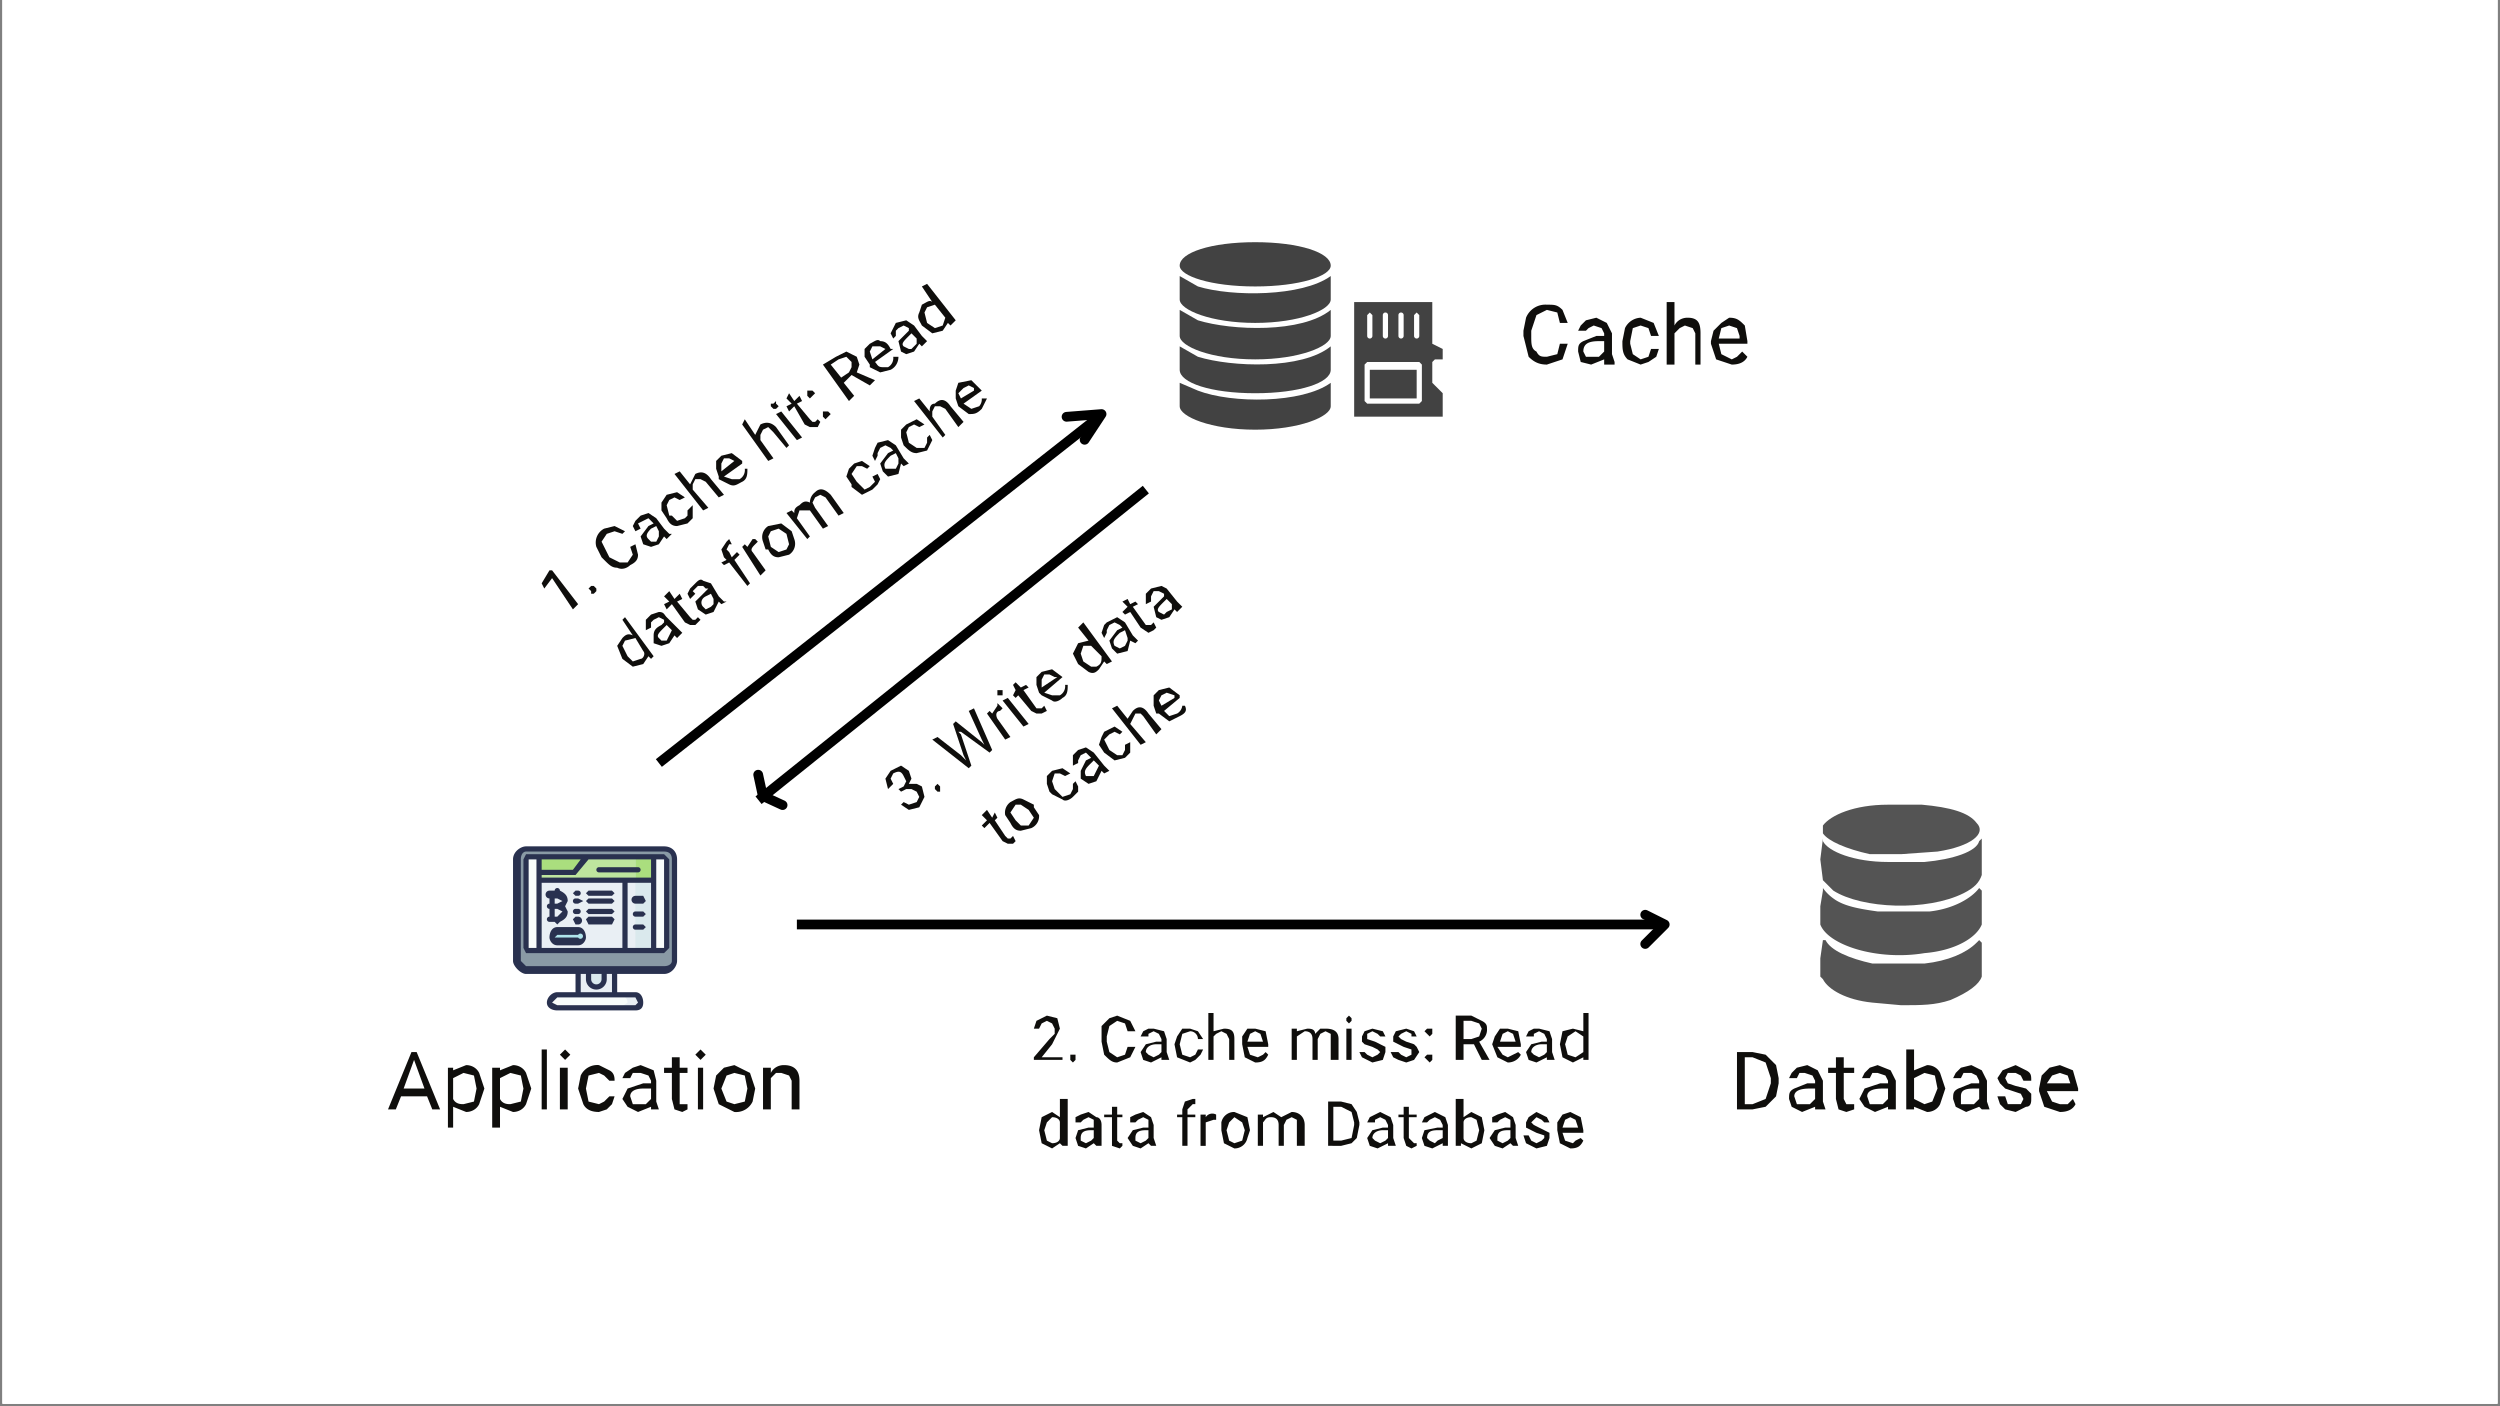 <svg xmlns="http://www.w3.org/2000/svg" width="1280" viewBox="0 0 960 540" height="720" version="1.0"><rect x="0" y="0" width="960" height="540" fill="#808080" stroke="none"/><defs><clipPath id="a"><path d="M1 0h958v539H1Zm0 0"/></clipPath><clipPath id="b"><path d="M520 116h34v44h-34Zm0 0"/></clipPath><clipPath id="c"><path d="M453 146h58v19h-58Zm0 0"/></clipPath><clipPath id="d"><path d="M453 133h59v19h-59Zm0 0"/></clipPath><clipPath id="e"><path d="M453 119h59v19h-59Zm0 0"/></clipPath><clipPath id="f"><path d="M453 105h59v19h-59Zm0 0"/></clipPath><clipPath id="g"><path d="M453 93h59v18h-59Zm0 0"/></clipPath><clipPath id="h"><path d="M699 308h62v21h-62Zm0 0"/></clipPath><clipPath id="i"><path d="M699 322h63v26h-63Zm0 0"/></clipPath><clipPath id="j"><path d="M699 341h63v26h-63Zm0 0"/></clipPath><clipPath id="k"><path d="M699 360h63v26h-63Zm0 0"/></clipPath><clipPath id="l"><path d="M197 325h63v63h-63Zm0 0"/></clipPath></defs><g clip-path="url(#a)" fill="#FFF"><path d="M1 0h958v10922H1Zm0 0"/><path d="M1 0h958v539H1Zm0 0"/><path d="M1 0h958v539H1Zm0 0"/><path d="M1 0h958v539H1Zm0 0"/></g><g clip-path="url(#b)"><path fill="#424242" d="M554 151v9h-34v-44h30v16l4 2v4h-3l-1 1v8l1 1Zm-8 3v-14l-1-1h-20l-1 1v14l1 1h20l1-1Zm-1-25v-8l-1-1-1 1v8a1 1 0 0 0 2 0Zm-6 0v-8a1 1 0 0 0-2 0v8a1 1 0 1 0 2 0Zm-6 0v-8a1 1 0 0 0-2 0v8a1 1 0 1 0 2 0Zm-6 0v-8l-1-1-1 1v8a1 1 0 0 0 2 0" fill-rule="evenodd"/></g><path fill="#424242" d="M526 153h18v-11h-18v11" fill-rule="evenodd"/><g clip-path="url(#c)"><path fill="#424242" d="M511 147v9c0 4-12 9-29 9s-29-5-29-9v-9l7 3c13 5 40 5 51-3" fill-rule="evenodd"/></g><g clip-path="url(#d)"><path fill="#424242" d="M511 133v9c0 5-12 9-29 9s-29-4-29-9v-9l7 4c13 4 40 5 51-4" fill-rule="evenodd"/></g><g clip-path="url(#e)"><path fill="#424242" d="M511 119v10c0 4-12 9-29 9s-29-5-29-9v-10l7 4c13 4 40 5 51-4" fill-rule="evenodd"/></g><g clip-path="url(#f)"><path fill="#424242" d="M511 106v9c0 4-12 9-29 9s-29-5-29-9v-9l7 4c13 4 40 4 51-4" fill-rule="evenodd"/></g><g clip-path="url(#g)"><path fill="#424242" d="M482 93c17 0 29 4 29 9 0 4-12 8-29 8s-29-4-29-8c0-5 12-9 29-9" fill-rule="evenodd"/></g><g clip-path="url(#h)"><path fill="#545454" d="M725 309c-13 0-22 4-25 8v3c2 3 9 6 18 8h12l14-1c13-2 19-7 15-11-3-4-10-6-21-7h-13Zm0 0"/></g><g clip-path="url(#i)"><path fill="#545454" d="m700 322-1 8 1 8 4 4c11 7 36 8 50 1 4-2 6-4 7-7v-14l-1 1c-1 4-10 7-21 8h-14c-13 0-23-4-25-8v-1Zm0 0"/></g><g clip-path="url(#j)"><path fill="#545454" d="m700 342-1 6v7c3 8 22 14 40 11 12-1 20-6 22-11v-13l-1-1c-3 4-10 8-19 9h-20c-7-1-13-2-17-5a17 17 0 0 1-4-4v1Zm0 0"/></g><g clip-path="url(#k)"><path fill="#545454" d="m700 361-1 7v7l1 1c2 4 9 8 19 9l11 1c8 0 13 0 19-2 7-3 11-6 12-9v-13l-1-1-1 1c-4 4-11 7-20 8h-20c-9-2-16-5-18-9h-1Zm0 0"/></g><path fill="#899AA5" d="M202 326h53c3 0 4 2 4 4v39c0 2-1 3-4 3h-53c-2 0-3-1-3-3v-39c0-2 1-4 3-4"/><path fill="#E9EFF4" d="M222 382h14v-10h-14v10"/><path fill="#F8FCFB" d="M214 382h30c1 0 2 1 2 3l-2 2h-30c-2 0-3-1-3-2 0-2 1-3 3-3"/><path fill="#DAE9ED" d="M226 372v4c0 2 1 3 3 3s3-1 3-3v-4h-6"/><path fill="#F8FCFB" d="M202 329v36h53l1-1v-34l-1-1h-53"/><path fill="#E9EFF4" d="M238 382c1 0 3 1 3 3l-3 2h6l2-2c0-2-1-3-2-3h-6M207 329h44v36h-44v-36"/><path fill="#BEE59E" d="M207 338h44v-9h-44v9"/><path fill="#AADE7E" d="M207 335h13l6-6h-19v6"/><path fill="#AFE4EB" d="M214 358h8a2 2 0 1 1 0 4h-8l-2-2c0-2 1-2 2-2"/><path fill="#DAE9ED" d="M244 329v36h7v-36h-7"/><path fill="#AADE7E" d="M244 329v9h7v-9h-7"/><path fill="#29314F" d="m213 354 1 1 1-1c2-1 3-2 3-4l-1-2 1-2c0-2-1-3-3-4a1 1 0 0 0-2 0h-2a1 1 0 1 0 0 3v2a1 1 0 1 0 0 2v3a1 1 0 1 0 0 2Zm0-9h1l2 1-2 1h-1Zm0 4h1l2 1-2 2h-1v-3M226 344h9l1-1-1-1h-9l-1 1 1 1M235 345h-9l-1 1 1 1h9l1-1-1-1M235 349h-9l-1 1 1 1h9l1-1-1-1M235 352h-9l-1 1 1 2h9l1-2-1-1M221 344h1a1 1 0 1 0 0-2h-1l-1 1 1 1M221 347h1l2-1-2-1h-1a1 1 0 1 0 0 2M221 351h1a1 1 0 1 0 0-2h-1a1 1 0 1 0 0 2M221 355h1a1 1 0 1 0 0-3h-1l-1 1 1 2M222 356h-8c-2 0-3 2-3 4 0 1 1 3 3 3h8c2 0 3-2 3-3 0-2-1-4-3-4Zm0 4h-9l1-1h8a1 1 0 1 1 0 1"/><g clip-path="url(#l)"><path fill="#29314F" d="M255 374c3 0 5-3 5-5v-39c0-3-2-5-5-5h-53c-2 0-5 2-5 5v39c0 2 3 5 5 5h19v7h-7c-2 0-4 2-4 4s2 3 4 3h30c2 0 3-1 3-3s-1-4-3-4h-7v-7Zm-28 0h4v2a2 2 0 0 1-4 0Zm-27-5v-39c0-2 1-3 2-3h53c2 0 3 1 3 3v39c0 1-1 2-3 2h-53l-2-2Zm45 16-1 1h-30l-2-1 2-2h30l1 2Zm-22-4v-7h2v2a4 4 0 0 0 8 0v-2h2v7h-12"/></g><path fill="#29314F" d="m255 366 2-2v-34l-2-2h-53l-1 2v34l1 2h53Zm-14-2v-25h9v25Zm14 0h-3v-34h3Zm-5-27h-42v-1h13l5-6h24Zm-27-7-3 4h-12v-4Zm-20 0h3v34h-3Zm5 9h31v25h-31v-25"/><path fill="#29314F" d="M230 335h15a1 1 0 1 0 0-2h-15a1 1 0 1 0 0 2M247 344h-3a1 1 0 1 0 0 3h3l1-1-1-2M247 350h-3a1 1 0 1 0 0 2h3l1-1-1-1M247 355h-3a1 1 0 1 0 0 2h3l1-1-1-1"/><path d="m602 132-2 6-6 2c-3 0-5-1-7-3l-2-8v-2l1-5a8 8 0 0 1 8-5c3 0 4 0 6 2l2 5h-3l-1-4-4-1-4 2-2 6v2c0 3 0 5 2 6 1 2 2 2 4 2l4-1 1-4ZM616 140v-2l-5 2-4-1-1-4c0-2 0-3 2-4l5-2h3v-1l-1-2-3-1-2 1-1 1h-3l1-2 2-2 4-1 4 2 2 4v8l1 3v1Zm-4-3h2l2-2v-4h-2c-4 0-6 1-6 4l1 2h3ZM630 138l3-1 1-3h3l-1 3-3 2-3 1-5-2c-2-2-2-4-2-7l1-5a7 7 0 0 1 6-4l5 2 2 5h-3l-1-3-3-1-3 1-1 5v1l1 4 3 2ZM643 125c1-2 3-3 5-3 4 0 5 2 5 6v12h-2v-12l-1-2-3-1-2 1-2 2v12h-3v-24h3ZM665 140l-6-2-2-6v-1l1-4 3-3 3-2c3 0 4 1 6 3l1 6v1h-11l1 4 4 2 2-1 2-2 2 2c-1 2-3 3-6 3Zm-1-15-3 1-1 4h8v-1l-1-3-3-1ZM164 421h-10l-2 5h-3l9-22h2l9 22h-3Zm-9-3h8l-4-11ZM186 418l-2 6c-1 2-3 3-5 3l-5-2v8h-2v-23h2v1l5-2c2 0 4 1 5 3l2 6Zm-3 0-1-5-4-1-4 2v8c1 2 3 2 4 2l4-1 1-5ZM204 418l-2 6c-1 2-3 3-5 3l-5-2v8h-3v-23h3v1l5-2c2 0 4 1 5 3l2 6Zm-3 0-1-5-4-1-4 2v8c1 2 3 2 4 2l4-1 1-5ZM210 426h-2v-23h2ZM218 426h-3v-16h3Zm-3-21 1-1 1-1 1 1 1 1-1 1-1 1-1-1-1-1ZM230 424l2-1 2-2h2l-1 3-2 2-3 1c-3 0-5-1-6-3l-2-6 1-5a7 7 0 0 1 7-4l4 2c2 1 2 3 2 4h-2l-2-2-2-1-4 1-1 5 1 5 4 1ZM250 426v-1l-5 2-4-2-2-3 2-4 6-2h3v-1l-1-2-3-1h-3l-1 2h-3l1-2 3-2 3-1 5 2 1 4v8l1 3Zm-5-2h3l2-2v-4h-3c-3 0-5 1-5 3l1 3h2ZM261 406v4h3v2h-3v12h3v2l-2 1-3-1-1-4v-10h-3v-2h3v-4ZM270 426h-2v-16h2Zm-3-21 1-1 1-1 1 1 1 1-1 1-1 1-1-1-1-1ZM274 418l1-5 3-3 4-1 6 3 2 6-1 5a7 7 0 0 1-7 4l-6-3-2-6Zm3 0 2 5 3 1 4-1 1-5-1-5-4-1-3 1-2 5ZM296 410v2c1-2 3-3 5-3 4 0 6 2 6 6v11h-3v-11l-1-2-3-1h-2l-2 2v12h-3v-16ZM667 426v-22h6l5 1 4 4 1 5v2l-1 5-4 4-5 1Zm3-20v18h3l5-2 2-6v-2l-2-6-5-2ZM697 426v-1l-5 2-4-2-1-3c0-2 0-3 2-4l5-2h3v-1l-1-2-3-1h-2l-1 2h-3l1-2 2-2 4-1 4 2 2 4v8l1 3Zm-4-2h2l2-2v-4h-2c-4 0-6 1-6 3l1 3h3ZM708 406v4h4v2h-4v10l1 2h3v2l-3 1-3-1-1-4v-10h-3v-2h3v-4ZM725 426v-1l-5 2-4-2-2-3 2-4 6-2h3v-1l-1-2-3-1h-2l-1 2h-3l1-2 2-2 3-1 5 2 2 4v11Zm-4-2h2l2-2v-4h-2c-4 0-6 1-6 3l1 3h3ZM747 418l-2 6c-1 2-3 3-5 3l-5-2v1h-3v-23h3v8l5-2c2 0 4 1 5 3l2 6Zm-3 0-1-5-4-1-4 2v8l4 2 3-1 2-5ZM761 426l-1-1-5 2-4-2-1-3c0-2 0-3 2-4l5-2h3v-1l-1-2-2-1h-3l-1 2h-3l1-2 2-2 4-1 4 2 2 4v8l1 3Zm-5-2h2l2-2v-4h-2c-4 0-5 1-5 3v3h3ZM777 422l-1-2-3-1-3-1-2-2-1-2 2-3 5-2 4 2c2 1 2 2 2 4h-3l-1-2-2-1h-3l-1 2 1 2 3 1 4 1 2 2v2c0 1 0 3-2 3l-4 2-4-1-2-2-1-3h3l1 3h5l1-2ZM791 427l-6-2-2-6v-1l1-5 3-3 4-1 5 2 2 7v1h-12l2 4 3 1h3l2-2 1 2c-1 2-3 3-6 3Zm0-15-3 1-2 3h9l-1-3-3-1Zm0 0" fill="#0F0E0C"/><path transform="matrix(2.94 -2.312 2.313 2.943 253 293)" fill="none" d="M0 0h57" stroke="#000"/><path stroke-linecap="round" transform="matrix(2.94 -2.312 2.313 2.943 423 159)" fill="none" stroke-linejoin="round" d="m-3-2 3 2-3 1" stroke="#000"/><g fill="#0F0E0C"><path d="m345 303 2-1 1-2-1-2c-1-2-2-2-4-1l-1 2 1 2-2 2-1-4 2-3 4-2 3 2 1 3-1 2h3l2 1 1 4-2 4-4 1-3-2 1-1 2 1 3-1 1-2-1-2-2-1h-2l-2 1ZM359 303v-1l1-1 1 1v2h-1l-1-1ZM369 290l2 2-1-2-4-12 1-1 10 8 1 1-1-2-5-11 2-1 7 16-1 1-11-8h-1l1 1 4 12-1 1-14-11 2-1ZM385 272l-1 1c-1 0-2 1-1 3l5 7-2 1-7-10 1-1 1 1 2-3v-1ZM395 278l-2 1-8-10 2-1Zm-12-11v-2h2v2h-2ZM390 262l2 2 2-1 1 1-2 1 5 7h2l1-1 1 2-2 1h-2l-2-1-5-6-1 1-1-1 1-2-1-2ZM408 268c-1 1-3 2-4 1l-4-2-1-1-1-3v-3l2-2 4-1 4 3-7 6 3 1h3a4 4 0 0 0 2-4h1c0 2 0 4-2 5Zm-7-9-1 2v3l6-4h-1l-2-1h-2ZM414 255l-2-4 2-4 4-1-4-5 2-2 11 15-2 1-1-1-2 3c-1 1-2 2-4 1l-4-3Zm2-1 3 2h2c2-1 2-2 2-4l-4-4h-3l-1 3 1 3ZM436 247l-2-1-1 4-4 1-2-2-1-3 3-4 2-1-1-1-2-1-2 1-1 2v1l-1 2-1-2 1-3 1-1 4-2 3 2 3 5 2 2Zm-4 1 1-2v-1l-1-3-2 1c-2 2-3 3-2 5l2 1 2-1ZM433 230l1 2 2-1 1 1-2 1 5 7h2l1-1 1 2-1 1-2 1-3-2-4-6-2 1-1-1 2-2-2-2ZM452 235l-1-1-2 3-3 1-2-1-1-4 3-3 1-1v-1l-2-1h-2l-1 2v2l-2 1v-4l2-2 4-1 2 1 4 5 2 2Zm-4 0 2-1v-2l-2-2-1 1c-2 2-3 3-2 4l2 1 1-1Zm0 0"/></g><g fill="#0F0E0C"><path d="m379 311 2 3 1-2 1 2-1 1 4 6 1 1h1l1-1 1 2-1 1h-2l-2-1-5-7-2 2-1-1 2-2-2-2ZM388 316l-2-3a5 5 0 0 1 2-5c2-1 3-2 5-1l4 2v1l2 3a5 5 0 0 1-3 5l-4 1c-2 0-3-1-4-3Zm2-1 2 2h3l2-3-2-3-3-2h-2l-2 3 2 3ZM411 305l1-2v-2l1-1 1 2v2l-2 2c-1 1-3 2-4 1l-4-2-1-1-1-3v-3l2-2 4-1 3 2-2 1-2-1h-2l-1 3 1 3 3 3 3-1ZM424 297l-1-1-2 4-3 1-3-2v-3l2-4 2-1-1-1-1-1-2 1-1 2v1l-2 1v-4l2-2 3-1 3 2 4 5 2 2Zm-4 1 1-2 1-2-2-2-1 1c-2 2-3 3-2 5h3ZM431 290l1-2v-2l2-1v4l-2 2-4 1-4-3-2-3 1-3 1-2 4-2 3 2-1 1-2-1-2 1-2 2 2 4 3 2h2ZM433 276l2-3c2-2 4-2 6 1l5 6-2 2-5-7-1-1h-2l-1 2-1 2 6 7-2 1-11-14 2-1ZM453 275l-4 2-4-3h-1l-1-3v-4l2-2 4-1 4 3v1l-6 5 2 2 3-1a4 4 0 0 0 2-3h1c1 2 0 3-2 4Zm-7-8-1 2 1 2 5-3v-1l-3-1-2 1Zm0 0"/></g><path transform="matrix(-2.916 2.339 -2.342 -2.92 440 188)" fill="none" d="M0 0h51" stroke="#000"/><path stroke-linecap="round" transform="matrix(-2.916 2.339 -2.342 -2.92 290 308)" fill="none" stroke-linejoin="round" d="m-2-2 1 2-1 2" stroke="#000"/><g fill="#0F0E0C"><path d="m222 232-2 2-8-12-3 4-1-2 3-5h1ZM227 227l-1-1 1-1h1l1 1v1l-1 1h-1v-1ZM244 209l1 4c0 2-1 3-3 4-1 1-3 2-5 1-2 0-3-1-5-3l-1-1-2-4a6 6 0 0 1 3-7l4-1 4 2-1 1-3-1-3 1-2 3 2 4 1 2 4 2h3l2-3-1-3ZM256 207l-1-1-2 3-3 1-3-1-1-3 3-4 2-1-1-1-1-1-2 1-2 1 1 2-2 1-1-2 1-2 2-2 3-1 3 2 3 4 2 2h1Zm-4 1 1-2v-2l-1-2-2 1c-2 2-2 3-1 4l1 1h2ZM263 199l1-1v-2l2-2v5l-2 2-4 1c-2 0-3-1-4-3l-2-3v-3l2-3 4-1 3 2-2 1-2-1-2 1-1 2 1 4h1l2 2 3-1ZM265 186l2-4c2-1 4-1 6 2l5 6-2 1-5-6-2-1h-2l-1 2v2l6 7-2 1-11-14 2-1ZM285 185c-2 1-3 2-5 1l-4-2v-1l-1-3v-3l2-2 4-1 4 3v1l-7 5 3 1h3a4 4 0 0 0 2-4h1c0 2 0 4-2 5Zm-7-9-1 2v3l5-4-2-1h-2ZM290 167l2-4c2-1 4-1 6 1l5 7-1 1-5-6-2-2-2 1-1 2v2l5 7-2 1-10-14 1-2ZM308 168l-2 1-8-10 2-1Zm-12-12v-1h1l1-1v1l1 1-1 1h-1l-1-1ZM303 151l2 3 2-2 1 2-2 1 5 6 1 1h1l1-1 1 1-1 2h-3l-2-1-4-7-2 2-1-2 2-1-2-2ZM316 160v-2h2l1 1-1 1-1 1-1-1Zm-6-8v-2h2l1 1-1 1-1 1-1-1ZM327 144l-3 3 4 5-2 2-10-14 5-3 4-2 4 2 1 3-1 3 7 3-2 2Zm-4 1 3-2 1-2v-2l-2-2-3 1-3 2ZM342 142l-4 1-4-2v-1l-2-3v-3l2-2c2-1 3-2 4-1 2 0 3 1 4 3h1l-7 5c1 1 1 2 3 2h2a4 4 0 0 0 2-4h2c0 2-1 4-3 5Zm-7-9-1 2 1 3 5-4-2-1h-3ZM354 133l-1-1-2 3-3 1-2-1-1-4 3-3 1-1v-1l-2-1-2 1-1 1v2l-1 1-1-2 1-2 1-2 4-1 3 2 3 4 2 2Zm-4 1 2-2v-2l-2-2-1 1c-2 2-3 3-2 4l2 1h1ZM354 125c-1-2-2-3-1-5l1-3c2-1 3-2 4-1l-4-6 2-1 11 14-2 2-1-1-2 3-4 1-4-3Zm2-1 3 2 3-1 1-3-4-5-3 1-1 2 1 4Zm0 0"/></g><g fill="#0F0E0C"><path d="m239 253-2-5 2-3c1-1 2-2 4-1l-4-6 1-1 11 15-1 1-1-1-2 3-4 1-4-3Zm2-1 2 2 3-1c1 0 2-2 1-3l-3-5-4 1-1 2 2 4ZM260 245l-1-1-2 3-3 1-3-1v-3c0-2 1-3 3-4l1-1v-1l-2-1-2 1-1 1v2l-2 1v-4l2-2 3-1c2 0 2 1 3 2l4 4 2 2Zm-4 1 1-2 1-2-2-2-1 1c-2 2-3 3-2 4l1 1h2ZM257 227l2 3 2-2 1 2-2 1 5 6 1 1h1l1-1 1 1-2 2h-2l-2-1-5-7-2 2-1-2 2-1-2-2ZM277 232l-1-1-2 4-3 1-3-2-1-3 3-3 2-2h-1l-1-1h-2l-2 2 1 1-2 2-1-2 1-2 2-2c1-1 2-2 3-1l3 1 3 5 2 2h1Zm-4 1 1-1v-2l-1-2-2 1c-2 1-2 3-1 4l1 1 2-1ZM287 225l-7-9-2 1-1-1 2-1-1-1-1-3 2-3 1-1 1 2h-1l-1 2 1 1 1 2 2-2 1 1-2 2 6 9ZM291 208l-1 1c-1 1-2 2-1 3l5 7-2 2-7-11 1-1 1 1 2-3h1ZM294 211l-1-3a5 5 0 0 1 2-6l5-1 4 3 1 3a5 5 0 0 1-2 6l-4 1c-2 0-3-1-4-3Zm2-1 3 2 3-1 1-2-1-4-3-2-3 1-1 2 1 4ZM304 196l1 1c0-1 0-2 2-3 1-1 2-2 4-1a5 5 0 0 1 2-4c2-2 4-1 6 1l5 7-2 1-5-7-2-1-2 1-1 2 1 2 5 7-2 1-5-7h-4l-1 3 5 7-1 1-8-10ZM334 187l2-2-1-2 2-1 1 2-1 2-2 2-4 2-4-3v-1l-2-3 1-3 2-2 3-1 3 2-1 1-2-1h-2l-2 3 2 3 3 3 2-1ZM347 179l-1-1-1 4-4 1-2-2-1-3 3-4 2-1-1-1-2-1-2 1-1 2v1l-1 2-1-2 1-3 1-2 4-1 3 2 3 5 2 2Zm-3 1 1-2v-2l-1-2-2 1c-2 2-3 3-2 5h4ZM355 172l1-2v-2l1-1 1 2-1 2-1 2-4 1c-2 0-3-1-5-3l-1-3v-3l2-2 4-2 3 2-2 1-2-1-2 1-1 2 1 4 3 2h3ZM357 158c0-1 0-3 2-3 2-2 4-2 6 1l5 6-2 2-5-7-2-1h-2l-1 2v2l5 7-1 1-11-14 2-1ZM377 157c-2 2-3 2-5 2l-4-3-1-3v-3l1-3 5-1 3 3 1 1-7 5 3 2 3-1a4 4 0 0 0 1-3h2l-2 4Zm-7-8-2 2 1 2 5-3v-1l-2-1-2 1Zm0 0"/></g><path transform="matrix(3.745 0 0 3.743 306 355)" fill="none" d="M0 0h89" stroke="#000"/><path stroke-linecap="round" transform="matrix(3.745 0 0 3.743 643 355)" fill="none" stroke-linejoin="round" d="m-3-1 2 1-2 2" stroke="#000"/><g fill="#0F0E0C"><path d="M408 407h-11v-1l6-7 2-2v-2l-1-2-2-1-2 1-1 2h-2l1-3 4-2 4 1 1 4-3 6-4 5h8ZM411 406v-1h2v2l-1 1-1-1v-1ZM436 402l-2 4-5 2c-2 0-3-1-5-3l-1-5v-6l3-3 3-1 5 2 2 4h-3l-1-3-3-1-3 2-1 4v2l1 4 3 2 3-1 1-3ZM446 407v-1l-4 2-3-1-1-3 2-3 4-1h2v-1l-1-2-2-1-2 1v1h-3l1-2 2-1h2l4 1 1 3v5l1 3Zm-3-1 2-1 1-1v-3h-2c-2 0-4 1-4 3l1 1 2 1ZM457 406l2-1 1-2h2l-1 2-2 2-2 1-5-2-1-5 1-3 2-3h3l3 1 2 3h-2a3 3 0 0 0-3-3l-3 1-1 4 1 4 3 1ZM466 396l4-1c3 0 4 1 4 4v8h-2v-8l-1-2-2-1-2 1-1 1v9h-2v-18h2ZM482 408l-4-2-1-5v-3l2-3h3l4 1 1 5v1h-8l1 3 3 1 2-1 1-1 1 1c-1 2-2 3-5 3Zm0-12-2 1-1 3h6l-1-3-2-1ZM498 395v1l4-1c1 0 3 0 3 2l2-2h2c3 0 5 1 5 4v8h-3v-10l-2-1-2 1-1 2v8h-2v-8c0-2-1-3-3-3l-3 2v9h-2v-12ZM519 407h-2v-12h2Zm-2-16 1-1 1 1v1l-1 1-1-1v-1ZM530 404l-1-1-2-1-3-1-1-1v-2l1-2 3-1 4 1 1 2h-2l-1-1-2-1-2 1v2l3 1 2 1 2 1v2l-1 3-4 1-2-1-2-1-1-2h2l1 1 2 1 2-1 1-1ZM542 404v-1l-3-1-2-1-2-1v-2l1-2 4-1 3 1 1 2h-2v-1l-2-1-2 1-1 1 1 1 2 1 3 1 1 1 1 2-2 3-3 1-3-1-2-1-1-2h3l1 1 2 1 2-1v-1ZM547 406l1-1h2v2l-1 1-1-1-1-1Zm0-10 1-1h2v2l-1 1-1-1-1-1ZM566 401h-4v6h-3v-17h6l4 2c2 1 2 2 2 3a5 5 0 0 1-3 5l4 7h-3Zm-4-2h3l3-1 1-3-1-2-3-1h-3ZM579 408l-4-2-2-5 1-3 2-3h3l4 1 1 5v1h-9l2 3 2 1 2-1 2-1 1 1c-1 2-3 3-5 3Zm0-12-2 1-1 3h6l-1-3-2-1ZM594 407v-1l-4 2-3-1-1-3 2-3 4-1h2v-1l-1-2-2-1-2 1v1h-3l1-2 2-1h2l4 1 1 3v5l1 3Zm-3-1 2-1 1-1v-3h-2c-2 0-4 1-4 3l1 1 2 1ZM599 401l1-5 4-1 4 1v-7h2v18h-2v-1l-4 2-4-2-1-5Zm2 0 1 4 3 1 3-2v-6l-3-2-3 2-1 3Zm0 0"/></g><g fill="#0F0E0C"><path d="m399 434 1-5 4-2 3 2v-7h3v18h-2l-1-1-3 2-4-2-1-5Zm2 0 1 4 2 1c2 0 3-1 3-2v-6c0-1-1-2-3-2l-2 2-1 3ZM421 440l-1-1-3 2-3-1-1-3 1-3 4-1h2v-3l-2-1-2 1-1 1h-2v-2l2-1 3-1 3 2c1 0 2 1 2 3v8Zm-4-1 2-1 1-1v-3h-1c-3 0-4 1-4 3v1l2 1ZM429 425v3h2v1h-2v9l1 1h1v1l-1 1-3-1v-11h-3v-1h3v-3ZM442 440l-1-1-3 2-3-1-2-3 2-3 4-1h2v-3l-2-1-2 1-1 1h-2v-2l2-1 3-1 3 2 1 3v5l1 3Zm-4-1 2-1 1-1v-3h-1c-3 0-4 1-4 3v1l2 1ZM454 440v-11h-2v-1h2v-2l1-3 3-1h1v2h-1l-1 1-1 1v2h3v1h-3v11ZM467 430h-1l-3 1v9h-2v-12h2v1a3 3 0 0 1 4-1ZM469 434v-3a5 5 0 0 1 5-4l5 2 1 5-1 3a5 5 0 0 1-5 4l-4-2-1-5Zm2 0 1 4 2 1 3-1 1-4-1-3-3-2-2 2-1 3ZM485 428v1l4-2 3 2 2-1 2-1c3 0 5 2 5 5v8h-3v-10l-2-1-2 1-1 2v8h-2v-8c0-2-1-3-3-3s-2 1-3 2v9h-2v-12ZM510 440v-17h5l4 1 2 3 1 4v1l-1 5-2 2-4 1Zm2-15v13h3l4-1 1-5v-1l-1-4-4-2ZM533 440v-1l-4 2-3-1-1-3 2-3 4-1h2v-1l-1-2-2-1-2 1v1h-3l1-2 2-1 2-1 4 2 1 3v5l1 3Zm-3-1 2-1 1-1v-3h-2c-2 0-4 1-4 3l1 1 2 1ZM541 425v3h3v1h-3v8l1 1 1 1h1v1l-2 1-2-1-1-3v-8h-2v-1h2v-3ZM554 440v-1l-4 2-3-1-1-3 1-3 5-1h2v-1l-1-2-2-1-2 1-1 1h-2l1-2 2-1 2-1 4 2 1 3v8Zm-3-1 1-1 2-1v-3h-2c-3 0-4 1-4 3l1 1 2 1ZM570 434l-1 5-4 2-4-2v1h-2v-18h3v7l3-2 4 2 1 5Zm-2 0-1-4-2-1c-2 0-3 1-3 2v6c0 1 1 2 3 2l2-1 1-4ZM581 440l-1-1-3 2-3-1-2-3 2-3 4-1h2v-3l-2-1-2 1-1 1h-2v-2l2-1 3-1 3 2 1 3v5l1 3Zm-4-1 2-1 1-1v-3h-1c-3 0-4 1-4 3v1l2 1ZM593 437v-1l-3-1-2-1-2-1v-2l1-2 3-2 4 2 1 2h-2l-1-1-2-1-1 1-1 1 1 1 2 1 2 1 2 1v2l-1 3-4 1-2-1-2-1-1-3h2l1 2 2 1 2-1 1-1ZM603 441l-4-2-1-5v-3l2-3 3-1 4 2 1 5v1h-8l1 3 3 1 1-1 2-1 1 1c-1 2-2 3-5 3Zm0-12-2 1-1 3h6l-1-3-2-1Zm0 0"/></g></svg>